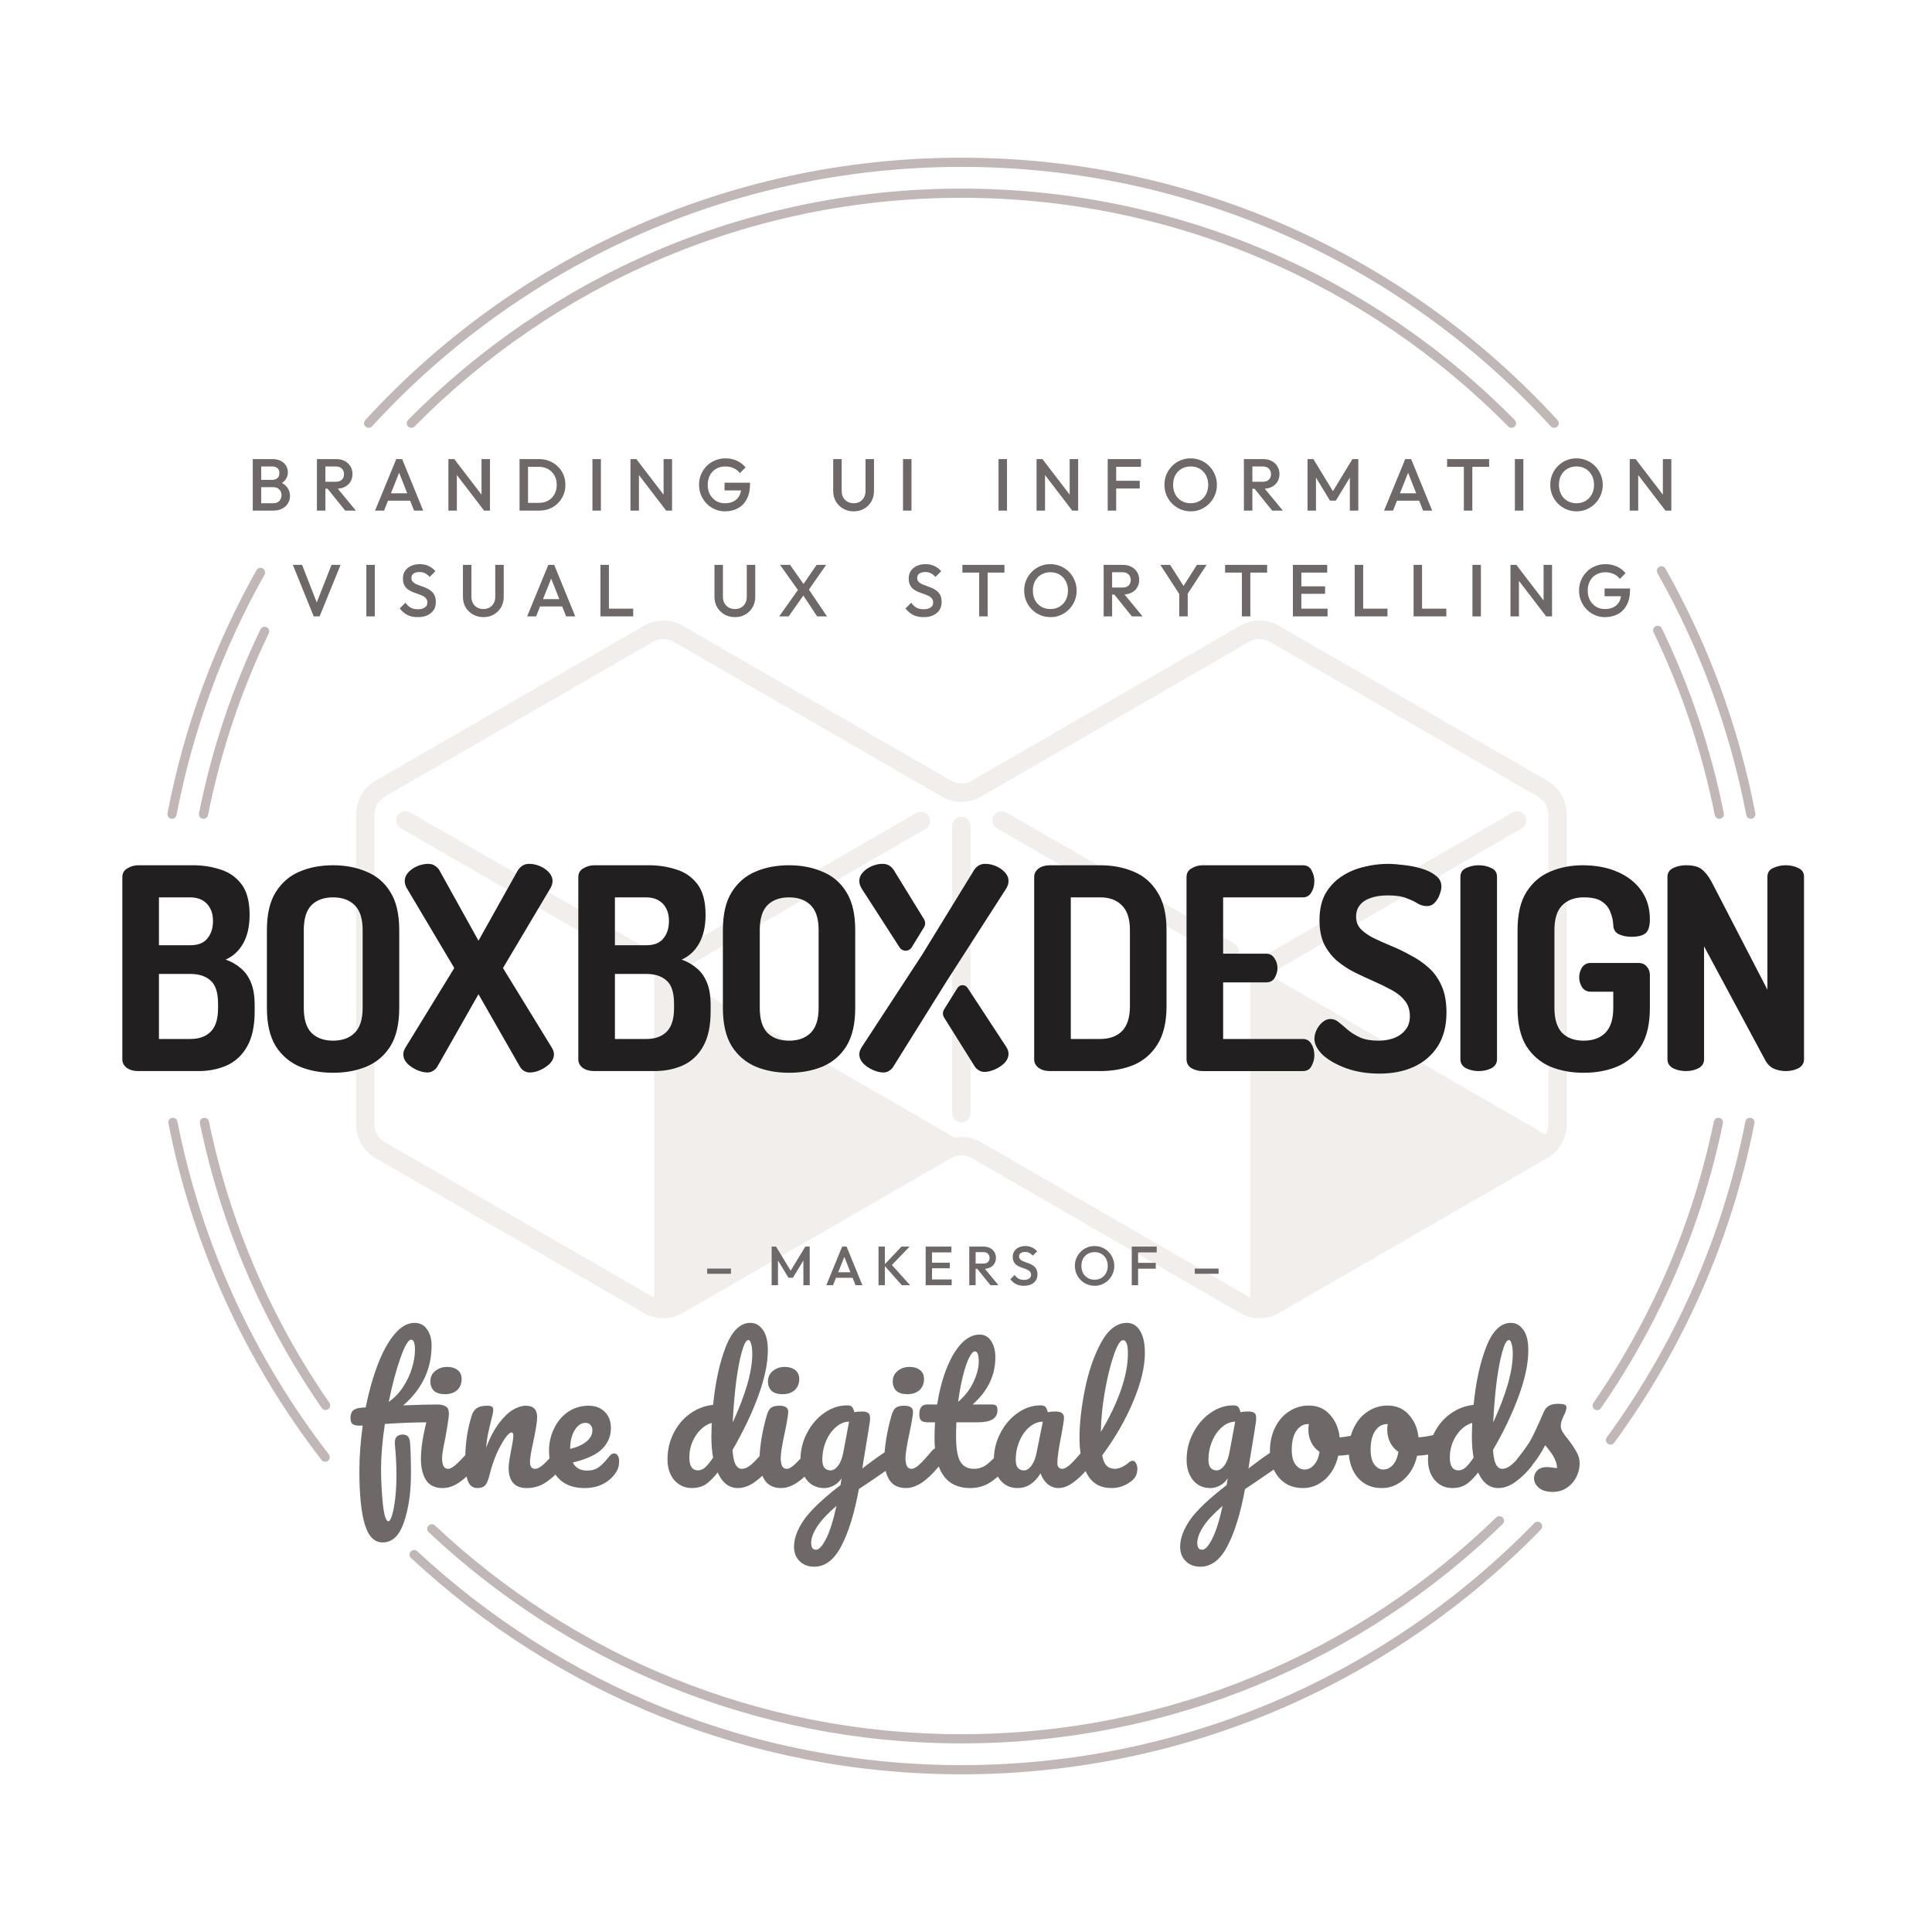 <svg fill="none" height="420" viewBox="0 0 420 420" width="420" xmlns="http://www.w3.org/2000/svg" xmlns:xlink="http://www.w3.org/1999/xlink"><filter id="a" color-interpolation-filters="sRGB" filterUnits="userSpaceOnUse" height="151.644" width="263.2" x="77.399" y="133.916"><feFlood flood-opacity="0" result="BackgroundImageFix"/><feBlend in="SourceGraphic" in2="BackgroundImageFix" mode="normal" result="shape"/><feColorMatrix in="SourceAlpha" result="hardAlpha" type="matrix" values="0 0 0 0 0 0 0 0 0 0 0 0 0 0 0 0 0 0 127 0"/><feOffset dy="1"/><feComposite in2="hardAlpha" k2="-1" k3="1" operator="arithmetic"/><feColorMatrix type="matrix" values="0 0 0 0 0.577 0 0 0 0 0.512 0 0 0 0 0.423 0 0 0 0.5 0"/><feBlend in2="shape" mode="normal" result="effect1_innerShadow_451_58451"/></filter><g filter="url(#a)"><path clip-rule="evenodd" d="m148.439 135.052c-2.623-1.514-5.856-1.514-8.48 0l-58.32 33.671c-2.624 1.515-4.24 4.315-4.24 7.344v67.342c0 3.03 1.616 5.829 4.24 7.344l58.32 33.671c2.624 1.515 5.857 1.515 8.48 0l58.32-33.671c1.386-.8 3.094-.8 4.48 0l58.32 33.671c2.624 1.515 5.857 1.515 8.48 0l58.32-33.671c2.624-1.515 4.24-4.314 4.24-7.344v-67.342c0-3.029-1.616-5.829-4.24-7.344l-58.32-33.671c-2.623-1.514-5.856-1.514-8.48 0l-58.32 33.671c-1.386.801-3.094.801-4.48 0zm-6.48 3.464c1.386-.8 3.094-.8 4.48 0l58.32 33.671c2.624 1.515 5.857 1.515 8.48.001l58.32-33.672c1.386-.8 3.094-.8 4.48 0l58.32 33.671c1.386.801 2.24 2.28 2.24 3.88v67.342c0 .8-.213 1.569-.599 2.239l-59.907-34.588c.2-.36.497-.667.867-.881l53.848-31.089c.957-.552 1.285-1.776.732-2.732-.552-.957-1.775-1.285-2.732-.732l-53.848 31.089c-1.955 1.129-3.16 3.215-3.16 5.473v68.902c-.081-.041-.161-.084-.241-.13l-58.32-33.671c-1.76-1.016-3.794-1.351-5.734-1.003l-60.965-35.198c.199-.326.478-.604.821-.801l53.848-31.089c.956-.553 1.284-1.776.732-2.732-.553-.957-1.776-1.285-2.732-.732l-53.848 31.089c-1.956 1.129-3.16 3.215-3.16 5.473v68.794c-.082-.041-.162-.084-.242-.13l-58.32-33.671c-1.386-.8-2.24-2.279-2.24-3.88v-67.342c0-1.6.854-3.079 2.24-3.88zm69.04 40.024c0-1.104-.895-2-2-2-1.104 0-2 .896-2 2v62.484c0 1.104.896 2 2 2 1.105 0 2-.896 2-2zm-124.585-2.18c.551-.957 1.773-1.287 2.731-.736l49.572 28.512c.957.551 1.287 1.773.736 2.731-.55.957-1.773 1.287-2.73.736l-49.572-28.512c-.957-.551-1.287-1.773-.737-2.731zm132.328-.736c-.958-.551-2.181-.221-2.731.737-.551.957-.221 2.18.736 2.73l49.572 28.512c.958.551 2.18.221 2.731-.736.551-.958.221-2.18-.736-2.731z" fill="#a0927d" fill-opacity=".15" fill-rule="evenodd"/></g><g clip-rule="evenodd" fill-rule="evenodd"><path d="m205.24 221.2c-.338-.54-.339-1.225-.001-1.765l2.914-4.668c.512-.797 1.674-.802 2.193-.01l8.408 12.832c.327.529.49 1.017.49 1.465 0 .732-.286 1.404-.857 2.014-.571.57-1.265 1.038-2.081 1.404s-1.591.549-2.326.549c-.449 0-.857-.122-1.224-.366-.408-.244-.714-.549-.918-.916zm-4.368-21.368c.328.535.329 1.208.001 1.743l-2.703 4.407c-.613.938-1.989.934-2.596-.008l-8.219-12.752c-.367-.57-.551-1.14-.551-1.71 0-.691.266-1.322.796-1.892.531-.57 1.183-1.017 1.959-1.343.775-.325 1.55-.488 2.326-.488.612 0 1.142.163 1.591.488.408.285.755.692 1.04 1.221zm-11.13 32.76c.816.368 1.591.551 2.325.551.449 0 .857-.122 1.225-.367.408-.245.714-.551.918-.918l11.598-18.576 12.884-20.046c.368-.571.551-1.142.551-1.713 0-.694-.265-1.326-.796-1.898-.53-.571-1.183-1.02-1.958-1.346-.775-.327-1.551-.49-2.326-.49-.612 0-1.142.163-1.591.49-.408.285-.755.693-1.041 1.224l-11.017 17.964-13.221 20.229c-.326.53-.489 1.02-.489 1.469 0 .734.285 1.407.857 2.02.571.571 1.264 1.04 2.081 1.407zm-96.802.556c-.735 0-1.51-.183-2.326-.55-.816-.368-1.51-.837-2.081-1.408-.571-.612-.857-1.286-.857-2.02 0-.449.163-.939.49-1.469l10.589-17.26-10.222-17.199c-.367-.572-.551-1.143-.551-1.714 0-.694.265-1.326.796-1.897.53-.572 1.183-1.021 1.959-1.347.816-.326 1.591-.49 2.326-.49.653 0 1.183.164 1.591.49.449.286.796.694 1.04 1.224l8.324 14.996 8.385-14.996c.286-.53.632-.938 1.041-1.224.448-.326.979-.49 1.591-.49.775 0 1.55.164 2.326.49.775.326 1.428.775 1.958 1.347.531.571.796 1.203.796 1.897 0 .571-.184 1.142-.551 1.714l-10.221 17.199 10.588 17.26c.327.53.49 1.02.49 1.469 0 .734-.286 1.408-.857 2.02-.571.571-1.265 1.04-2.081 1.408-.775.367-1.55.55-2.326.55-.449 0-.877-.122-1.285-.367-.367-.245-.653-.551-.857-.918l-8.997-15.73-8.937 15.73c-.204.367-.51.673-.918.918-.367.245-.775.367-1.224.367zm-20.532.062c-2.693 0-5.121-.449-7.284-1.347-2.163-.938-3.897-2.428-5.203-4.468-1.265-2.081-1.897-4.835-1.897-8.263v-16.954c0-3.428.632-6.162 1.897-8.202 1.306-2.081 3.019-3.57 5.141-4.468 2.163-.938 4.611-1.408 7.345-1.408 2.693 0 5.121.47 7.284 1.408 2.203.898 3.938 2.387 5.202 4.468 1.265 2.04 1.897 4.774 1.897 8.202v16.954c0 3.428-.632 6.182-1.897 8.263-1.265 2.04-2.999 3.53-5.202 4.468-2.163.898-4.59 1.347-7.284 1.347zm0-6.978c1.999 0 3.57-.571 4.713-1.714 1.143-1.142 1.714-2.938 1.714-5.386v-16.954c0-2.448-.571-4.244-1.714-5.386-1.143-1.143-2.713-1.714-4.713-1.714s-3.57.571-4.713 1.714c-1.102 1.142-1.653 2.938-1.653 5.386v16.954c0 2.448.551 4.244 1.653 5.386 1.143 1.143 2.713 1.714 4.713 1.714zm-44.896 5.876c.653.49 1.51.734 2.571.734h13.037c2.285 0 4.346-.408 6.182-1.224 1.877-.857 3.346-2.224 4.407-4.101 1.102-1.917 1.653-4.468 1.653-7.65v-1.286c0-2.04-.265-3.693-.796-4.957-.53-1.306-1.265-2.347-2.204-3.122-.939-.816-2.04-1.449-3.305-1.897 1.591-.694 2.856-1.857 3.795-3.489.939-1.673 1.408-3.754 1.408-6.243 0-2.897-.592-5.121-1.775-6.672-1.183-1.55-2.713-2.611-4.59-3.183-1.877-.612-3.856-.918-5.937-.918h-11.874c-.857 0-1.653.225-2.387.674-.735.408-1.102 1.04-1.102 1.897v39.662c0 .694.306 1.285.918 1.775zm13.894-6.243h-6.855v-14.139h6.855c1.877 0 3.346.49 4.407 1.469 1.061.939 1.591 2.612 1.591 5.019v.979c0 2.326-.53 4.02-1.591 5.08-1.061 1.061-2.53 1.592-4.407 1.592zm0-20.382h-6.855v-10.405h6.794c1.02 0 1.897.204 2.632.612.735.408 1.306 1 1.714 1.775.408.734.612 1.653.612 2.754 0 1.551-.408 2.816-1.224 3.795-.775.979-2 1.469-3.672 1.469zm130.128 27.727c-2.693 0-5.121-.449-7.283-1.347-2.163-.938-3.897-2.428-5.203-4.468-1.265-2.081-1.897-4.835-1.897-8.263v-16.954c0-3.428.632-6.162 1.897-8.202 1.306-2.081 3.019-3.57 5.141-4.468 2.163-.938 4.611-1.408 7.345-1.408 2.693 0 5.121.47 7.284 1.408 2.203.898 3.937 2.387 5.202 4.468 1.265 2.04 1.898 4.774 1.898 8.202v16.954c0 3.428-.633 6.182-1.898 8.263-1.265 2.04-2.999 3.53-5.202 4.468-2.163.898-4.591 1.347-7.284 1.347zm0-6.978c2 0 3.57-.571 4.713-1.714 1.143-1.142 1.714-2.938 1.714-5.386v-16.954c0-2.448-.571-4.244-1.714-5.386-1.143-1.143-2.713-1.714-4.713-1.714-1.999 0-3.57.571-4.713 1.714-1.102 1.142-1.652 2.938-1.652 5.386v16.954c0 2.448.55 4.244 1.652 5.386 1.143 1.143 2.714 1.714 4.713 1.714zm-44.896 5.876c.653.49 1.51.734 2.57.734h13.037c2.286 0 4.346-.408 6.182-1.224 1.877-.857 3.346-2.224 4.407-4.101 1.102-1.917 1.653-4.468 1.653-7.65v-1.286c0-2.04-.265-3.692-.796-4.957-.53-1.306-1.265-2.347-2.203-3.122-.939-.816-2.041-1.449-3.305-1.897 1.591-.694 2.856-1.857 3.794-3.489.939-1.673 1.408-3.754 1.408-6.243 0-2.897-.592-5.121-1.775-6.672-1.183-1.55-2.713-2.611-4.59-3.182-1.877-.613-3.856-.919-5.937-.919h-11.875c-.856 0-1.652.225-2.387.674-.734.408-1.101 1.04-1.101 1.897v39.662c0 .694.306 1.285.918 1.775zm13.894-6.243h-6.855v-14.139h6.855c1.877 0 3.346.49 4.407 1.469 1.06.939 1.591 2.612 1.591 5.019v.979c0 2.326-.531 4.02-1.591 5.081-1.061 1.06-2.53 1.591-4.407 1.591zm0-20.382h-6.855v-10.405h6.793c1.021 0 1.898.204 2.632.612.735.408 1.306 1 1.714 1.775.408.735.612 1.653.612 2.754 0 1.551-.408 2.816-1.224 3.795-.775.979-1.999 1.469-3.672 1.469zm225.939 27.359c-.979 0-1.897-.204-2.754-.612-.816-.448-1.225-1.101-1.225-1.958v-39.662c0-.857.409-1.489 1.225-1.898.857-.408 1.775-.612 2.754-.612s1.775.102 2.387.306c.653.204 1.245.613 1.775 1.225.571.571 1.163 1.469 1.775 2.693l11.813 22.83v-24.544c0-.898.408-1.53 1.224-1.898.857-.408 1.775-.612 2.754-.612 1.02 0 1.939.204 2.755.612.816.368 1.224 1 1.224 1.898v39.662c0 .857-.408 1.51-1.224 1.958-.816.408-1.735.612-2.755.612-.938 0-1.815-.183-2.632-.55-.775-.368-1.407-1.021-1.897-1.959l-13.221-24.605v24.544c0 .857-.408 1.51-1.224 1.958-.816.408-1.734.612-2.754.612zm-29.468-.979c2.162.898 4.59 1.347 7.283 1.347s5.121-.449 7.284-1.347c2.203-.938 3.937-2.428 5.202-4.468 1.265-2.081 1.898-4.835 1.898-8.263v-7.161c0-.735-.225-1.347-.674-1.836-.408-.531-1.02-.796-1.836-.796h-10.405c-.775 0-1.387.327-1.836.979-.408.653-.612 1.367-.612 2.143 0 .775.204 1.489.612 2.142.449.653 1.061.979 1.836.979h4.958v3.55c0 2.408-.571 4.203-1.714 5.386-1.142 1.143-2.713 1.714-4.713 1.714-1.999 0-3.57-.571-4.713-1.714-1.102-1.183-1.652-2.978-1.652-5.386v-16.954c0-2.408.55-4.183 1.652-5.325 1.143-1.183 2.714-1.775 4.713-1.775 1.795 0 3.122.306 3.979.918.897.612 1.509 1.387 1.836 2.326.367.898.571 1.836.612 2.815.041.939.449 1.592 1.224 1.959s1.693.551 2.754.551c1.347 0 2.346-.245 2.999-.735.653-.53.98-1.55.98-3.06 0-2.448-.633-4.55-1.898-6.304-1.265-1.755-2.999-3.101-5.202-4.04-2.163-.938-4.672-1.408-7.529-1.408-2.57 0-4.937.47-7.1 1.408-2.122.898-3.835 2.387-5.141 4.468-1.265 2.04-1.897 4.774-1.897 8.202v16.954c0 3.428.632 6.182 1.897 8.263 1.306 2.04 3.04 3.53 5.203 4.468zm-15.546.979c-.979 0-1.897-.204-2.754-.612-.816-.448-1.224-1.101-1.224-1.958v-39.662c0-.898.408-1.53 1.224-1.898.857-.408 1.775-.612 2.754-.612 1.02 0 1.938.204 2.754.612.817.368 1.225 1 1.225 1.898v39.662c0 .857-.408 1.51-1.225 1.958-.816.408-1.734.612-2.754.612zm-28.794-.612c2.162.776 4.57 1.163 7.222 1.163 2.816 0 5.305-.489 7.467-1.469 2.204-1.02 3.938-2.509 5.203-4.468 1.265-1.999 1.897-4.447 1.897-7.345 0-2.285-.347-4.202-1.04-5.753-.694-1.591-1.632-2.917-2.816-3.978-1.183-1.061-2.489-1.959-3.917-2.693-1.387-.776-2.775-1.449-4.162-2.02-1.387-.572-2.673-1.143-3.856-1.714-1.143-.571-2.081-1.224-2.816-1.959-.693-.734-1.04-1.632-1.04-2.693 0-1.02.265-1.856.796-2.509.53-.694 1.326-1.224 2.387-1.592 1.061-.367 2.305-.55 3.733-.55 1.714 0 3.061.204 4.04.612 1.02.367 1.836.754 2.448 1.163.653.367 1.306.55 1.959.55.734 0 1.326-.265 1.775-.795.489-.531.836-1.122 1.04-1.775.245-.653.367-1.204.367-1.653 0-1.02-.428-1.836-1.285-2.448-.816-.653-1.877-1.163-3.183-1.53-1.265-.368-2.55-.612-3.856-.735-1.265-.163-2.366-.245-3.305-.245-1.754 0-3.509.225-5.264.674-1.754.408-3.366 1.101-4.835 2.081-1.428.938-2.591 2.183-3.489 3.733-.857 1.551-1.285 3.469-1.285 5.754 0 2.081.347 3.835 1.041 5.263.734 1.429 1.672 2.632 2.815 3.612 1.183.979 2.469 1.815 3.856 2.509 1.428.694 2.836 1.347 4.223 1.959 1.388.612 2.673 1.244 3.856 1.897 1.184.653 2.122 1.428 2.816 2.326.693.898 1.04 1.999 1.04 3.305 0 1.224-.326 2.224-.979 2.999-.612.776-1.449 1.367-2.509 1.775-1.021.368-2.143.551-3.367.551-1.55 0-2.856-.224-3.917-.673-1.061-.49-1.959-1.041-2.693-1.653-.735-.653-1.387-1.203-1.959-1.652-.571-.49-1.183-.735-1.836-.735s-1.244.245-1.775.735c-.53.449-.959 1.02-1.285 1.713-.286.653-.429 1.265-.429 1.837 0 1.183.612 2.366 1.836 3.55 1.265 1.142 2.959 2.101 5.081 2.876zm-31.233.613c-.857 0-1.652-.205-2.387-.613-.734-.448-1.102-1.101-1.102-1.958v-39.601c0-.857.368-1.489 1.102-1.897.735-.449 1.53-.674 2.387-.674h21.79c.897 0 1.53.368 1.897 1.102.408.735.612 1.51.612 2.326 0 .979-.224 1.816-.673 2.51-.408.693-1.02 1.04-1.836 1.04h-17.322v12.241h9.304c.816 0 1.428.327 1.836.98.449.612.673 1.346.673 2.203 0 .694-.204 1.387-.612 2.081-.367.653-1 .979-1.897.979h-9.304v12.303h17.322c.816 0 1.428.347 1.836 1.04.449.694.673 1.531.673 2.51 0 .816-.204 1.591-.612 2.326-.367.734-1 1.102-1.897 1.102zm-35.686-.735c.652.49 1.509.734 2.57.734h10.834c2.734 0 5.182-.448 7.345-1.346 2.162-.939 3.876-2.428 5.141-4.468 1.306-2.081 1.959-4.835 1.959-8.263v-16.587c0-3.428-.653-6.162-1.959-8.202-1.265-2.081-2.979-3.57-5.141-4.468-2.163-.938-4.611-1.408-7.345-1.408h-10.834c-1.061 0-1.918.245-2.57.735-.613.49-.919 1.081-.919 1.775v39.723c0 .694.306 1.285.919 1.775zm13.404-6.243h-6.366v-30.787h6.427c1.999 0 3.57.592 4.713 1.775 1.142 1.142 1.714 2.917 1.714 5.325v16.587c0 2.407-.572 4.203-1.714 5.386-1.143 1.143-2.734 1.714-4.774 1.714z" fill="#211f1f"/><path d="m59.427 109.4h-2.64v-3.488h2.64c.373 0 .693.08.96.24.267.16.469.373.608.64.139.267.208.555.208.864 0 .459-.155.864-.464 1.216-.309.352-.747.528-1.312.528zm-2.64-5.088h2.368c.48 0 .864-.123 1.152-.368s.432-.608.432-1.088-.144-.843-.432-1.088-.672-.368-1.152-.368h-2.368zm0-4.512h2.416c.757 0 1.387.139 1.888.416.501.277.875.635 1.12 1.072.245.437.368.907.368 1.408 0 .587-.165 1.104-.496 1.552-.202.282-.465.531-.789.745.474.261.86.589 1.157.983.395.523.592 1.136.592 1.84 0 .576-.144 1.104-.432 1.584-.277.48-.693.869-1.248 1.168-.544.288-1.216.432-2.016.432h-2.56-.576-1.264v-11.2h1.264zm13.953 6.448v4.752h-1.84v-11.2h1.264.576 2.352c.704 0 1.323.144 1.856.432.533.277.944.661 1.232 1.152.299.48.448 1.029.448 1.648 0 .651-.149 1.216-.448 1.696-.288.48-.699.853-1.232 1.12-.445.223-.95.352-1.514.389l3.93 4.763h-2.32l-3.83-4.752zm0-1.52h2.256c.565 0 1.003-.144 1.312-.432.32-.299.48-.709.48-1.232 0-.469-.155-.864-.464-1.184s-.747-.48-1.312-.48h-2.272zm15.405-4.928-4.608 11.2h1.952l.861-2.16h4.814l.853 2.16h1.984l-4.576-11.2zm2.387 7.44-1.764-4.465-1.78 4.465zm8.947-7.44v11.2h1.84v-7.728l5.92 7.728h1.28v-11.2h-1.84v7.729l-5.92-7.729zm19.677 9.52h-2.368v-7.84h2.368c.758 0 1.424.165 2 .496.587.331 1.046.789 1.376 1.376.331.587.496 1.264.496 2.032 0 .779-.165 1.467-.496 2.064-.32.587-.773 1.045-1.36 1.376-.576.331-1.248.496-2.016.496zm-2.368-9.52h2.416c.811 0 1.563.144 2.256.432.694.277 1.296.672 1.808 1.184.523.501.928 1.093 1.216 1.776.288.672.432 1.408.432 2.208 0 .789-.144 1.525-.432 2.208s-.688 1.28-1.2 1.792c-.512.501-1.114.896-1.808 1.184-.693.277-1.44.416-2.24.416h-2.448-.576-1.264v-11.2h1.264zm15.844 0h-1.84v11.2h1.84zm7.706 0h-1.28v11.2h1.84v-7.728l5.92 7.728h1.28v-11.2h-1.84v7.729zm17.068 10.912c.683.299 1.408.448 2.176.448 1.056 0 1.995-.219 2.816-.656.822-.437 1.467-1.099 1.936-1.984.48-.885.72-1.995.72-3.328v-.256h-5.536v1.68h3.572c-.067.438-.191.827-.372 1.168-.288.533-.704.939-1.248 1.216-.533.267-1.173.4-1.92.4-.704 0-1.333-.171-1.888-.512-.554-.341-.997-.811-1.328-1.408-.32-.608-.48-1.307-.48-2.096s.16-1.483.48-2.08.768-1.061 1.344-1.392c.587-.341 1.264-.512 2.032-.512.64 0 1.238.128 1.792.384.555.245.998.603 1.328 1.072l1.248-1.248c-.512-.629-1.146-1.115-1.904-1.456-.757-.341-1.578-.512-2.464-.512-.81 0-1.568.149-2.272.448-.693.288-1.301.699-1.824 1.232-.512.523-.917 1.131-1.216 1.824-.288.693-.432 1.44-.432 2.24s.144 1.552.432 2.256c.299.693.704 1.307 1.216 1.84.512.523 1.11.933 1.792 1.232zm27.903-.128c.672.384 1.429.576 2.272.576.853 0 1.61-.192 2.272-.576.661-.384 1.184-.907 1.568-1.568s.576-1.413.576-2.256v-6.96h-1.84v6.944c0 .533-.112 1.003-.336 1.408-.224.395-.528.704-.912.928-.384.213-.827.32-1.328.32-.491 0-.934-.107-1.328-.32-.395-.224-.71-.533-.944-.928-.224-.405-.336-.88-.336-1.424v-6.928h-1.84v6.944c0 .843.192 1.6.576 2.272.394.661.928 1.184 1.6 1.568zm14.839-10.784h-1.84v11.2h1.84zm18.925 0h1.84v11.2h-1.84zm8.266 0h1.28l5.92 7.729v-7.729h1.84v11.2h-1.28l-5.92-7.728v7.728h-1.84zm15.469 0h1.264.576 5.392v1.68h-5.392v3.04h5.12v1.68h-5.12v4.8h-1.84zm18.058 11.36c-.8 0-1.547-.149-2.24-.448s-1.301-.709-1.824-1.232c-.523-.533-.933-1.147-1.232-1.84-.288-.704-.432-1.456-.432-2.256s.144-1.547.432-2.24c.299-.693.704-1.301 1.216-1.824.523-.533 1.125-.944 1.808-1.232.693-.299 1.44-.448 2.24-.448s1.541.149 2.224.448c.693.288 1.301.699 1.824 1.232.523.523.928 1.136 1.216 1.84.299.693.448 1.44.448 2.24s-.149 1.552-.448 2.256c-.288.693-.693 1.301-1.216 1.824-.512.523-1.115.933-1.808 1.232-.683.299-1.419.448-2.208.448zm-.032-1.76c.757 0 1.419-.171 1.984-.512.576-.341 1.024-.811 1.344-1.408.331-.608.496-1.307.496-2.096 0-.587-.096-1.12-.288-1.6-.181-.491-.443-.912-.784-1.264-.341-.363-.747-.64-1.216-.832-.459-.192-.971-.288-1.536-.288-.747 0-1.408.171-1.984.512-.565.331-1.013.795-1.344 1.392-.32.597-.48 1.291-.48 2.08 0 .587.091 1.131.272 1.632.192.491.453.912.784 1.264.341.352.747.629 1.216.832.469.192.981.288 1.536.288zm13.423 1.6v-4.752h.474l3.83 4.752h2.32l-3.93-4.763c.564-.037 1.069-.166 1.514-.389.533-.267.944-.64 1.232-1.12.299-.48.448-1.045.448-1.696 0-.619-.149-1.168-.448-1.648-.288-.491-.699-.875-1.232-1.152-.533-.288-1.152-.432-1.856-.432h-2.352-.576-1.264v11.2zm2.256-6.272h-2.256v-3.328h2.272c.565 0 1.003.16 1.312.48s.464.715.464 1.184c0 .523-.16.933-.48 1.232-.309.288-.747.432-1.312.432zm9.732-4.928h1.28l4.24 6.979 4.24-6.979h1.28v11.2h-1.84v-7.172l-3.04 4.996h-1.28l-3.04-4.996v7.172h-1.84zm21.245 0h1.28l4.576 11.2h-1.984l-.853-2.16h-4.814l-.861 2.16h-1.952zm.622 2.975 1.764 4.465h-3.543zm12.121 8.225v-9.52h-3.648v-1.68h9.136v1.68h-3.648v9.52zm11.09-11.2h1.84v11.2h-1.84zm13.418 11.36c-.8 0-1.547-.149-2.24-.448s-1.301-.709-1.824-1.232c-.523-.533-.933-1.147-1.232-1.84-.288-.704-.432-1.456-.432-2.256s.144-1.547.432-2.24c.299-.693.704-1.301 1.216-1.824.523-.533 1.125-.944 1.808-1.232.693-.299 1.44-.448 2.24-.448s1.541.149 2.224.448c.693.288 1.301.699 1.824 1.232.523.523.928 1.136 1.216 1.84.299.693.448 1.44.448 2.24s-.149 1.552-.448 2.256c-.288.693-.693 1.301-1.216 1.824-.512.523-1.115.933-1.808 1.232-.683.299-1.419.448-2.208.448zm-.032-1.76c.757 0 1.419-.171 1.984-.512.576-.341 1.024-.811 1.344-1.408.331-.608.496-1.307.496-2.096 0-.587-.096-1.12-.288-1.6-.181-.491-.443-.912-.784-1.264-.341-.363-.747-.64-1.216-.832-.459-.192-.971-.288-1.536-.288-.747 0-1.408.171-1.984.512-.565.331-1.013.795-1.344 1.392-.32.597-.48 1.291-.48 2.08 0 .587.091 1.131.272 1.632.192.491.453.912.784 1.264.341.352.747.629 1.216.832.469.192.981.288 1.536.288zm11.583-9.6h1.28l5.92 7.729v-7.729h1.84v11.2h-1.28l-5.92-7.728v7.728h-1.84zm-290.621 23 4.528 11.2h1.28l4.56-11.2h-1.968l-3.215 8.173-3.186-8.173zm15.973 0v11.2h1.84v-11.2zm8.911 10.88c.619.32 1.371.48 2.256.48 1.205 0 2.16-.293 2.864-.88.715-.587 1.072-1.381 1.072-2.384 0-.597-.096-1.093-.288-1.488s-.448-.715-.768-.96c-.309-.256-.656-.464-1.04-.624-.373-.16-.752-.304-1.136-.432-.373-.128-.72-.261-1.04-.4-.309-.149-.56-.325-.752-.528-.192-.213-.288-.491-.288-.832 0-.405.155-.72.464-.944.32-.224.757-.336 1.312-.336.448 0 .843.091 1.184.272.352.171.688.437 1.008.8l1.248-1.248c-.363-.448-.837-.816-1.424-1.104-.576-.288-1.232-.432-1.968-.432-.683 0-1.301.123-1.856.368-.555.245-.997.603-1.328 1.072-.32.459-.48 1.019-.48 1.68 0 .576.096 1.051.288 1.424s.443.677.752.912c.32.235.667.432 1.04.592.384.149.763.288 1.136.416.384.117.731.256 1.04.416.32.149.576.341.768.576s.288.539.288.912c0 .448-.187.8-.56 1.056-.363.256-.853.384-1.472.384-.661 0-1.205-.123-1.632-.368-.427-.256-.795-.608-1.104-1.056l-1.248 1.248c.491.619 1.045 1.088 1.664 1.408zm14.262-.096c.672.384 1.429.576 2.272.576.853 0 1.61-.192 2.272-.576.661-.384 1.184-.907 1.568-1.568s.576-1.413.576-2.256v-6.96h-1.84v6.944c0 .533-.112 1.003-.336 1.408-.224.395-.528.704-.912.928-.384.213-.827.32-1.328.32-.491 0-.934-.107-1.328-.32-.395-.224-.71-.533-.944-.928-.224-.405-.336-.88-.336-1.424v-6.928h-1.84v6.944c0 .843.192 1.6.576 2.272.394.661.928 1.184 1.6 1.568zm16.384-10.784-4.608 11.2h1.952l.861-2.16h4.813l.854 2.16h1.984l-4.576-11.2zm2.386 7.44-1.764-4.465-1.779 4.465zm8.947-7.44v11.2h1.264.576 5.28v-1.68h-5.28v-9.52zm29.234 11.36c-.842 0-1.6-.192-2.272-.576s-1.205-.907-1.6-1.568c-.384-.672-.576-1.429-.576-2.272v-6.944h1.84v6.928c0 .544.112 1.019.336 1.424.235.395.55.704.944.928.395.213.838.32 1.328.32.502 0 .944-.107 1.328-.32.384-.224.688-.533.912-.928.224-.405.336-.875.336-1.408v-6.944h1.84v6.96c0 .843-.192 1.595-.576 2.256s-.906 1.184-1.568 1.568c-.661.384-1.418.576-2.272.576zm17.87-.16-2.998-4.54-3.194 4.54h-2.064l4.086-5.745-3.894-5.455h2.176l2.928 4.159 2.848-4.159h2.064l-3.74 5.374 3.932 5.826zm20.87-.32c.618.32 1.37.48 2.256.48 1.205 0 2.16-.293 2.864-.88.714-.587 1.072-1.381 1.072-2.384 0-.597-.096-1.093-.288-1.488s-.448-.715-.768-.96c-.31-.256-.656-.464-1.04-.624-.374-.16-.752-.304-1.136-.432-.374-.128-.72-.261-1.04-.4-.31-.149-.56-.325-.752-.528-.192-.213-.288-.491-.288-.832 0-.405.154-.72.464-.944.32-.224.757-.336 1.312-.336.448 0 .842.091 1.184.272.352.171.688.437 1.008.8l1.248-1.248c-.363-.448-.838-.816-1.424-1.104-.576-.288-1.232-.432-1.968-.432-.683 0-1.302.123-1.856.368-.555.245-.998.603-1.328 1.072-.32.459-.48 1.019-.48 1.68 0 .576.096 1.051.288 1.424s.442.677.752.912c.32.235.666.432 1.04.592.384.149.762.288 1.136.416.384.117.73.256 1.04.416.32.149.576.341.768.576s.288.539.288.912c0 .448-.187.8-.56 1.056-.363.256-.854.384-1.472.384-.662 0-1.206-.123-1.632-.368-.427-.256-.795-.608-1.104-1.056l-1.248 1.248c.49.619 1.045 1.088 1.664 1.408zm14.358-9.2v9.52h1.84v-9.52h3.648v-1.68h-9.136v1.68zm13.268 9.232c.693.299 1.44.448 2.24.448.789 0 1.525-.149 2.208-.448.693-.299 1.296-.709 1.808-1.232.522-.523.928-1.131 1.216-1.824.298-.704.448-1.456.448-2.256s-.15-1.547-.448-2.24c-.288-.704-.694-1.317-1.216-1.84-.523-.533-1.131-.944-1.824-1.232-.683-.299-1.424-.448-2.224-.448s-1.547.149-2.24.448c-.683.288-1.286.699-1.808 1.232-.512.523-.918 1.131-1.216 1.824-.288.693-.432 1.44-.432 2.24s.144 1.552.432 2.256c.298.693.709 1.307 1.232 1.84.522.523 1.13.933 1.824 1.232zm4.192-1.824c-.566.341-1.227.512-1.984.512-.555 0-1.067-.096-1.536-.288-.47-.203-.875-.48-1.216-.832-.331-.352-.592-.773-.784-1.264-.182-.501-.272-1.045-.272-1.632 0-.789.16-1.483.48-2.08.33-.597.778-1.061 1.344-1.392.576-.341 1.237-.512 1.984-.512.565 0 1.077.096 1.536.288.469.192.874.469 1.216.832.341.352.602.773.784 1.264.192.48.288 1.013.288 1.6 0 .789-.166 1.488-.496 2.096-.32.597-.768 1.067-1.344 1.408zm11.439-2.64v4.752h-1.84v-11.2h1.264.576 2.352c.704 0 1.323.144 1.856.432.533.277.944.661 1.232 1.152.299.48.448 1.029.448 1.648 0 .651-.149 1.216-.448 1.696-.288.48-.699.853-1.232 1.12-.445.223-.95.352-1.514.389l3.93 4.763h-2.32l-3.83-4.752zm0-1.52h2.256c.565 0 1.003-.144 1.312-.432.32-.299.48-.709.48-1.232 0-.469-.155-.864-.464-1.184s-.747-.48-1.312-.48h-2.272zm16.435 1.328v4.944h-1.84v-4.874l-4.112-6.326h2.128l2.912 4.58 2.912-4.58h2.096zm11.775-4.576v9.52h1.84v-9.52h3.648v-1.68h-9.136v1.68zm12.354-1.68h-1.264v11.2h1.264.576 5.696v-1.68h-5.696v-3.232h5.152v-1.616h-5.152v-2.992h5.616v-1.68h-5.616zm14.014 0h-1.84v11.2h1.264.576 5.28v-1.68h-5.28zm12.797 0h-1.84v11.2h1.264.576 5.28v-1.68h-5.28zm12.797 0h-1.84v11.2h1.84zm7.705 0h-1.28v11.2h1.84v-7.728l5.92 7.728h1.28v-11.2h-1.84v7.729zm17.069 10.912c.683.299 1.408.448 2.176.448 1.056 0 1.995-.219 2.816-.656s1.467-1.099 1.936-1.984c.48-.885.72-1.995.72-3.328v-.256h-5.536v1.68h3.572c-.067.438-.191.827-.372 1.168-.288.533-.704.939-1.248 1.216-.533.267-1.173.4-1.92.4-.704 0-1.333-.171-1.888-.512s-.997-.811-1.328-1.408c-.32-.608-.48-1.307-.48-2.096s.16-1.483.48-2.08.768-1.061 1.344-1.392c.587-.341 1.264-.512 2.032-.512.64 0 1.237.128 1.792.384.555.245.997.603 1.328 1.072l1.248-1.248c-.512-.629-1.147-1.115-1.904-1.456s-1.579-.512-2.464-.512c-.811 0-1.568.149-2.272.448-.693.288-1.301.699-1.824 1.232-.512.523-.917 1.131-1.216 1.824-.288.693-.432 1.44-.432 2.24s.144 1.552.432 2.256c.299.693.704 1.307 1.216 1.84.512.523 1.109.933 1.792 1.232zm-244.157 174.008c-.865 2.734-1.331 5.609-1.398 8.623-.877.936-1.575 1.634-2.091 2.093-.659.582-1.203.874-1.634.874-.481 0-.823-.203-1.026-.608-.203-.406-.304-.988-.304-1.748 0-.684.228-2.103.684-4.256.203-1.039.38-2.078.532-3.116.177-1.039.266-1.812.266-2.318 0-.76-.228-1.267-.684-1.52-.456-.279-1.039-.418-1.748-.418-1.9 0-4.395.063-7.486.19 4.104-3.572 6.156-7.904 6.156-12.996 0-1.444-.329-2.622-.988-3.534-.633-.938-1.545-1.406-2.736-1.406-1.52 0-2.964.823-4.332 2.47-1.368 1.621-2.584 3.825-3.648 6.612-1.064 2.786-1.938 5.89-2.622 9.31-.38 0-.659.012-.836.038-.963.076-1.621.304-1.976.684-.329.38-.494.886-.494 1.52 0 .582.127 1.013.38 1.292.279.278.811.418 1.596.418.279 0 .507-.013.684-.038-.481 3.496-.722 6.776-.722 9.842 0 5.193.393 9.082 1.178 11.666.785 2.609 2.077 3.914 3.876 3.914 2.103 0 3.648-1.47 4.636-4.408 1.013-2.939 1.52-6.473 1.52-10.602 0-2.559-.063-4.763-.19-6.612-.051-.659-.203-1.128-.456-1.406-.253-.279-.646-.418-1.178-.418-.583 0-1.026.177-1.33.532-.279.329-.393.848-.342 1.558.228 2.381.342 4.598.342 6.65 0 1.874-.089 3.584-.266 5.13-.177 1.545-.405 2.761-.684 3.648-.279.886-.545 1.33-.798 1.33-.532 0-.937-1.292-1.216-3.876-.253-2.559-.38-5.016-.38-7.372 0-3.066.279-6.372.836-9.918 3.471-.228 6.473-.342 9.006-.342-.355 1.393-.646 2.812-.874 4.256-.203 1.444-.304 2.66-.304 3.648 0 1.925.367 3.47 1.102 4.636.76 1.165 1.963 1.748 3.61 1.748 1.267 0 2.521-.444 3.762-1.33.507-.365.996-.759 1.467-1.181.076.378.168.708.274.991.405 1.013 1.089 1.52 2.052 1.52.785 0 1.355-.203 1.71-.608.38-.431.709-1.242.988-2.432.38-1.546.874-3.015 1.482-4.408.633-1.394 1.241-2.508 1.824-3.344.608-.862 1.077-1.292 1.406-1.292.279 0 .418.202.418.608 0 .608-.165 1.71-.494 3.306-.355 1.824-.532 3.09-.532 3.8 0 1.418.329 2.508.988 3.268.659.734 1.634 1.102 2.926 1.102 1.596 0 3.015-.431 4.256-1.292.698-.475 1.37-1.023 2.014-1.645.186.271.389.528.611.771 1.343 1.444 3.23 2.166 5.662 2.166 1.596 0 2.964-.304 4.104-.912 1.166-.608 2.103-1.457 2.812-2.546.431-.659.646-1.444.646-2.356 0-.532-.101-.95-.304-1.254-.177-.304-.43-.456-.76-.456-.38 0-.722.19-1.026.57-.886 1.14-1.672 1.95-2.356 2.432-.658.481-1.507.722-2.546.722-1.444 0-2.47-.583-3.078-1.748 3.015-.735 5.143-1.723 6.384-2.964 1.267-1.267 1.9-2.774 1.9-4.522 0-1.495-.443-2.673-1.33-3.534-.886-.887-2.064-1.33-3.534-1.33-1.646 0-3.128.443-4.446 1.33-1.292.886-2.305 2.09-3.04 3.61-.734 1.494-1.102 3.116-1.102 4.864 0 .569.036 1.111.106 1.627-.522.571-.976 1.03-1.363 1.375-.684.608-1.279.912-1.786.912-.735 0-1.102-.507-1.102-1.52 0-.71.241-2.166.722-4.37.557-2.584.836-4.37.836-5.358 0-1.647-.823-2.47-2.47-2.47-.836 0-1.761.291-2.774.874-.988.582-2.001 1.558-3.04 2.926s-1.976 3.141-2.812 5.32c.101-1.115.228-2.052.38-2.812s.355-1.647.608-2.66c.38-1.419.57-2.331.57-2.736 0-.355-.101-.596-.304-.722-.203-.127-.557-.19-1.064-.19-.937 0-1.672.177-2.204.532-.507.329-.874.861-1.102 1.596zm-13.179-16.492c-.608 0-1.381 1.317-2.318 3.952-.937 2.634-1.786 5.826-2.546 9.576 1.267-.887 2.318-1.989 3.154-3.306.861-1.318 1.495-2.673 1.9-4.066.431-1.419.646-2.724.646-3.914 0-1.495-.279-2.242-.836-2.242zm7.372 11.856c-1.064 0-1.862-.241-2.394-.722-.532-.507-.798-1.204-.798-2.09 0-.887.342-1.622 1.026-2.204.709-.608 1.583-.912 2.622-.912.937 0 1.697.228 2.28.684.583.456.874 1.102.874 1.938 0 1.013-.329 1.824-.988 2.432-.659.582-1.533.874-2.622.874zm30.548 6.232c-.937 0-1.735.544-2.394 1.634-.633 1.089-.95 2.406-.95 3.952v.076c1.495-.355 2.673-.887 3.534-1.596.862-.71 1.292-1.533 1.292-2.47 0-.482-.139-.862-.418-1.14-.253-.304-.608-.456-1.064-.456zm38.245 3.42c-.236 1.497-.371 2.769-.408 3.815-.723.81-1.329 1.426-1.821 1.847-.709.608-1.406.912-2.09.912-.532 0-.975-.317-1.33-.95-.329-.634-.545-1.685-.646-3.154 2.331-4.003 4.193-7.904 5.586-11.704s2.09-7.119 2.09-9.956c0-2.002-.367-3.496-1.102-4.484-.709-.988-1.609-1.482-2.698-1.482-2.204 0-3.99 1.748-5.358 5.244-1.343 3.47-2.255 7.663-2.736 12.578-1.875.202-3.572.861-5.092 1.976-1.495 1.089-2.673 2.508-3.534 4.256-.861 1.722-1.292 3.597-1.292 5.624 0 1.849.494 3.356 1.482 4.522 1.013 1.14 2.293 1.71 3.838 1.71 1.064 0 1.989-.228 2.774-.684.811-.456 1.748-1.356 2.812-2.698 1.013 2.254 2.483 3.382 4.408 3.382 1.216 0 2.445-.444 3.686-1.33.566-.416 1.111-.869 1.635-1.358.137.337.297.65.48.94.76 1.165 1.963 1.748 3.61 1.748 1.598 0 3.285-.825 5.061-2.475.155.27.332.525.528.765.938 1.14 2.192 1.71 3.762 1.71.684 0 1.368-.178 2.052-.532.71-.38 1.28-.912 1.71-1.596l-.228 1.482c-3.901 3.014-6.561 5.548-7.98 7.6-1.418 2.077-2.128 4.015-2.128 5.814 0 1.292.406 2.33 1.216 3.116.811.81 1.862 1.216 3.154 1.216 2.407 0 4.383-1.508 5.928-4.522 1.571-2.99 2.838-7.106 3.8-12.35l2.432-1.634c.784-.549 1.915-1.324 3.395-2.326.184.752.455 1.413.815 1.984.76 1.165 1.963 1.748 3.61 1.748 2.178 0 4.522-1.533 7.03-4.598.028-.033.056-.067.082-.101 1.166 3.132 3.445 4.699 6.837 4.699 1.672 0 3.154-.431 4.446-1.292.541-.361 1.064-.763 1.569-1.208.159.28.34.543.543.79.938 1.14 2.192 1.71 3.762 1.71 2.002 0 3.661-1.064 4.978-3.192.355.988.874 1.773 1.558 2.356.71.557 1.482.836 2.318.836 1.09 0 2.217-.444 3.382-1.33.881-.67 1.725-1.456 2.533-2.357.108.236.223.464.345.685 1.115 2.001 2.875 3.002 5.282 3.002 1.672 0 3.167-.545 4.484-1.634.76-.634 1.14-1.482 1.14-2.546 0-.482-.101-.887-.304-1.216-.177-.355-.418-.532-.722-.532-.279 0-.557.126-.836.38-.456.405-.963.734-1.52.988-.532.253-1.013.38-1.444.38-.785 0-1.406-.228-1.862-.684s-.773-1.204-.95-2.242c2.863-3.876 5.117-7.803 6.764-11.78 1.672-3.978 2.508-7.474 2.508-10.488 0-2.103-.355-3.712-1.064-4.826-.684-1.14-1.634-1.71-2.85-1.71-2.153 0-4.015 1.418-5.586 4.256-1.545 2.837-2.723 6.232-3.534 10.184-.785 3.952-1.178 7.473-1.178 10.564 0 1.206.077 2.329.231 3.367-.932 1.091-1.69 1.907-2.273 2.447-.684.608-1.266.912-1.748.912-.304 0-.557-.114-.76-.342-.177-.228-.266-.532-.266-.912 0-1.14.292-3.167.874-6.08.38-2.002.57-3.268.57-3.8 0-.887-.62-1.33-1.862-1.33-.582 0-1.14.05-1.672.152-.126-.558-.291-.938-.494-1.14-.177-.228-.544-.342-1.102-.342-1.748 0-3.407.557-4.978 1.672-1.545 1.089-2.786 2.546-3.724 4.37-.889 1.706-1.356 3.515-1.402 5.427-.533.539-1.023.985-1.47 1.337-.836.658-1.798.988-2.888.988-1.342 0-2.33-.532-2.964-1.596-.608-1.064-.912-2.914-.912-5.548 0-.71.026-1.698.076-2.964h4.636c2.863 0 4.294-.874 4.294-2.622 0-.482-.088-.811-.266-.988-.177-.178-.468-.266-.874-.266h-4.256c3.294-2.914 4.94-6.334 4.94-10.26 0-1.419-.304-2.597-.912-3.534-.608-.938-1.444-1.406-2.508-1.406-1.444 0-2.799.684-4.066 2.052-1.241 1.368-2.305 3.204-3.192 5.51-.886 2.305-1.545 4.851-1.976 7.638h-2.166c-1.14 0-1.71.709-1.71 2.128 0 .608.127 1.051.38 1.33.279.278.798.418 1.558.418h1.482c-.076 1.14-.114 2.267-.114 3.382 0 .816.033 1.586.098 2.31-.227.081-.438.236-.633.464-1.14 1.368-2.052 2.368-2.736 3.002-.684.633-1.254.95-1.71.95-.482 0-.824-.203-1.026-.608-.203-.406-.304-.988-.304-1.748 0-.988.304-2.876.912-5.662.481-2.306.722-3.775.722-4.408 0-.862-.646-1.292-1.938-1.292-.836 0-1.444.152-1.824.456s-.684.861-.912 1.672c-.456 1.545-.836 3.217-1.14 5.016-.177 1.123-.297 2.12-.362 2.989-1.556 1.04-3.168 2.21-4.836 3.509.127-.811.241-1.571.342-2.28.127-.735.241-1.406.342-2.014.532-3.192.849-5.181.95-5.966.026-.178.038-.418.038-.722 0-.558-.139-.925-.418-1.102-.253-.203-.696-.304-1.33-.304-.633 0-1.19.05-1.672.152-.126-.558-.291-.938-.494-1.14-.177-.228-.544-.342-1.102-.342-1.748 0-3.407.557-4.978 1.672-1.545 1.089-2.786 2.546-3.724 4.37-.901 1.73-1.369 3.566-1.404 5.507-.482.532-.902.964-1.259 1.295-.684.633-1.254.95-1.71.95-.482 0-.824-.203-1.026-.608-.203-.406-.304-.988-.304-1.748 0-.988.304-2.876.912-5.662.481-2.306.722-3.775.722-4.408 0-.862-.646-1.292-1.938-1.292-.836 0-1.444.152-1.824.456s-.684.861-.912 1.672c-.456 1.545-.836 3.217-1.14 5.016zm-2.837-21.432c-.481 0-.963.861-1.444 2.584-.481 1.697-.899 3.926-1.254 6.688-.329 2.761-.57 5.649-.722 8.664 2.837-6.182 4.256-11.147 4.256-14.896 0-.963-.089-1.71-.266-2.242-.152-.532-.342-.798-.57-.798zm-10.944 28.348c.481 0 .963-.19 1.444-.57.481-.406 1.089-1.14 1.824-2.204-.253-1.368-.38-2.901-.38-4.598 0-.608.025-1.596.076-2.964-1.393.43-2.559 1.368-3.496 2.812-.912 1.418-1.368 3.002-1.368 4.75 0 1.849.633 2.774 1.9 2.774zm18.379-16.568c-1.064 0-1.862-.241-2.394-.722-.532-.507-.798-1.204-.798-2.09 0-.887.342-1.622 1.026-2.204.709-.608 1.583-.912 2.622-.912.937 0 1.697.228 2.28.684.582.456.874 1.102.874 1.938 0 1.013-.33 1.824-.988 2.432-.659.582-1.533.874-2.622.874zm10.415 16.568c.583 0 1.14-.355 1.672-1.064.532-.71.912-1.723 1.14-3.04l1.216-6.498c-1.038.025-2.001.43-2.888 1.216-.886.76-1.596 1.773-2.128 3.04-.532 1.266-.798 2.609-.798 4.028 0 .785.152 1.368.456 1.748.33.38.773.57 1.33.57zm-3.154 17.252c.634 0 1.343-.76 2.128-2.28.811-1.52 1.584-3.94 2.318-7.258-1.95 1.672-3.356 3.179-4.218 4.522-.861 1.342-1.292 2.52-1.292 3.534 0 .43.076.785.228 1.064.178.278.456.418.836.418zm19.866-33.82c-1.064 0-1.862-.241-2.394-.722-.532-.507-.798-1.204-.798-2.09 0-.887.342-1.622 1.026-2.204.709-.608 1.583-.912 2.622-.912.937 0 1.697.228 2.28.684.582.456.874 1.102.874 1.938 0 1.013-.33 1.824-.988 2.432-.659.582-1.533.874-2.622.874zm14.671-9.31c-.38 0-.81.481-1.292 1.444-.456.937-.899 2.254-1.33 3.952-.405 1.672-.747 3.534-1.026 5.586 1.495-1.292 2.61-2.736 3.344-4.332.76-1.622 1.14-3.091 1.14-4.408 0-1.495-.278-2.242-.836-2.242zm10.662 25.878c.558 0 1.09-.33 1.596-.988.507-.659.874-1.533 1.102-2.622l1.406-6.992c-1.064.025-2.052.43-2.964 1.216-.886.76-1.596 1.773-2.128 3.04-.532 1.266-.798 2.609-.798 4.028 0 .785.152 1.368.456 1.748.33.38.773.57 1.33.57zm21.536-28.31c-.583 0-1.241 1.051-1.976 3.154-.735 2.102-1.381 4.712-1.938 7.828s-.861 6.105-.912 8.968c1.799-2.964 3.23-5.928 4.294-8.892 1.064-2.99 1.596-5.713 1.596-8.17 0-1.926-.355-2.888-1.064-2.888zm31.932 24.168c0 .111.002.222.005.332-1.502 1.011-3.055 2.141-4.66 3.392.126-.811.24-1.571.342-2.28.126-.735.24-1.406.342-2.014.532-3.192.848-5.181.95-5.966.025-.178.038-.418.038-.722 0-.558-.14-.925-.418-1.102-.254-.203-.697-.304-1.33-.304-.634 0-1.191.05-1.672.152-.127-.558-.292-.938-.494-1.14-.178-.228-.545-.342-1.102-.342-1.748 0-3.408.557-4.978 1.672-1.546 1.089-2.787 2.546-3.724 4.37-.938 1.798-1.406 3.711-1.406 5.738 0 1.849.468 3.344 1.406 4.484.937 1.14 2.191 1.71 3.762 1.71.684 0 1.368-.178 2.052-.532.709-.38 1.279-.912 1.71-1.596l-.228 1.482c-3.902 3.014-6.562 5.548-7.98 7.6-1.419 2.077-2.128 4.015-2.128 5.814 0 1.292.405 2.33 1.216 3.116.81.81 1.862 1.216 3.154 1.216 2.406 0 4.382-1.508 5.928-4.522 1.57-2.99 2.837-7.106 3.8-12.35l2.432-1.634c.857-.6 2.131-1.472 3.822-2.616.557 1.213 1.367 2.186 2.429 2.92 1.09.734 2.394 1.102 3.914 1.102 1.799 0 3.408-.634 4.826-1.9 1.419-1.292 2.369-3.002 2.85-5.13.8-.034 1.57-.111 2.311-.232.079 1.148.35 2.226.812 3.234.557 1.216 1.368 2.191 2.432 2.926 1.089.734 2.394 1.102 3.914 1.102 1.799 0 3.407-.634 4.826-1.9 1.419-1.292 2.369-3.002 2.85-5.13.832-.035 1.633-.117 2.402-.247-.027.344-.04.692-.04 1.045 0 1.849.494 3.356 1.482 4.522 1.014 1.14 2.293 1.71 3.838 1.71 1.064 0 1.989-.228 2.774-.684.811-.456 1.748-1.356 2.812-2.698 1.014 2.254 2.483 3.382 4.408 3.382 1.216 0 2.445-.444 3.686-1.33 1.242-.912 2.382-2.002 3.42-3.268.14-.162.259-.343.359-.543.118-.147.235-.296.35-.445.785-.988 1.571-2.23 2.356-3.724.355.405.735.886 1.14 1.444.405.532.735 1.089.988 1.672.279.582.431 1.203.456 1.862l-1.026-.114c-.431-.076-.811-.114-1.14-.114-.937 0-1.647.24-2.128.722-.481.481-.722 1.051-.722 1.71 0 .76.342 1.444 1.026 2.052.709.608 1.723.912 3.04.912 1.14 0 2.153-.292 3.04-.874.887-.583 1.571-1.343 2.052-2.28.507-.963.76-1.976.76-3.04 0-.887-.215-1.698-.646-2.432-.405-.76-1.013-1.672-1.824-2.736-.557-.684-.975-1.254-1.254-1.71-.253-.456-.38-.874-.38-1.254 0-.634.228-1.406.684-2.318.177-.33.317-.659.418-.988.101-.33.152-.57.152-.722 0-.279-.139-.482-.418-.608-.279-.127-.773-.19-1.482-.19-1.52 0-2.521.557-3.002 1.672-.76 1.748-1.381 3.128-1.862 4.142-.456 1.013-.912 1.887-1.368 2.622-.67 1.053-1.645 2.376-2.925 3.971-.318.325-.606.597-.862.817-.709.608-1.406.912-2.09.912-.532 0-.975-.317-1.33-.95-.329-.634-.544-1.685-.646-3.154 2.331-4.003 4.193-7.904 5.586-11.704 1.394-3.8 2.09-7.119 2.09-9.956 0-2.002-.367-3.496-1.102-4.484-.709-.988-1.608-1.482-2.698-1.482-2.204 0-3.99 1.748-5.358 5.244-1.342 3.47-2.254 7.663-2.736 12.578-1.874.202-3.572.861-5.092 1.976-1.494 1.089-2.672 2.508-3.534 4.256-.056.112-.11.224-.162.338-1.2.273-2.263.439-3.188.498-.203-1.951-.899-3.585-2.09-4.902-1.165-1.343-2.711-2.014-4.636-2.014-1.571 0-3.002.43-4.294 1.292-1.292.836-2.305 2.014-3.04 3.534-.273.555-.496 1.141-.667 1.756-.89.176-1.696.288-2.418.334-.202-1.951-.899-3.585-2.09-4.902-1.165-1.343-2.71-2.014-4.636-2.014-1.57 0-3.002.43-4.294 1.292-1.292.836-2.305 2.014-3.04 3.534-.734 1.494-1.102 3.204-1.102 5.13zm-11.571 4.142c.582 0 1.14-.355 1.672-1.064.532-.71.912-1.723 1.14-3.04l1.216-6.498c-1.039.025-2.002.43-2.888 1.216-.887.76-1.596 1.773-2.128 3.04-.532 1.266-.798 2.609-.798 4.028 0 .785.152 1.368.456 1.748.329.38.772.57 1.33.57zm-3.154 17.252c.633 0 1.342-.76 2.128-2.28.81-1.52 1.583-3.94 2.318-7.258-1.951 1.672-3.357 3.179-4.218 4.522-.862 1.342-1.292 2.52-1.292 3.534 0 .43.076.785.228 1.064.177.278.456.418.836.418zm22.211-17.442c.811 0 1.508-.33 2.09-.988.608-.659 1.014-1.609 1.216-2.85-.785-.532-1.393-1.229-1.824-2.09-.405-.862-.608-1.774-.608-2.736 0-.406.038-.811.114-1.216h-.19c-1.013 0-1.862.494-2.546 1.482-.658.962-.988 2.33-.988 4.104 0 1.393.266 2.457.798 3.192.558.734 1.204 1.102 1.938 1.102zm17.145 0c.811 0 1.507-.33 2.09-.988.608-.659 1.013-1.609 1.216-2.85-.785-.532-1.393-1.229-1.824-2.09-.405-.862-.608-1.774-.608-2.736 0-.406.038-.811.114-1.216h-.19c-1.013 0-1.862.494-2.546 1.482-.659.962-.988 2.33-.988 4.104 0 1.393.266 2.457.798 3.192.557.734 1.203 1.102 1.938 1.102zm27.328-28.158c-.481 0-.962.861-1.444 2.584-.481 1.697-.899 3.926-1.254 6.688-.329 2.761-.57 5.649-.722 8.664 2.838-6.182 4.256-11.147 4.256-14.896 0-.963-.088-1.71-.266-2.242-.152-.532-.342-.798-.57-.798zm-10.944 28.348c.482 0 .963-.19 1.444-.57.482-.406 1.09-1.14 1.824-2.204-.253-1.368-.38-2.901-.38-4.598 0-.608.026-1.596.076-2.964-1.393.43-2.558 1.368-3.496 2.812-.912 1.418-1.368 3.002-1.368 4.75 0 1.849.634 2.774 1.9 2.774zm-163.348-43.876v1.128h5.172v-1.128zm14.015-4.776v8.4h1.38v-5.379l2.28 3.747h.96l2.28-3.747v5.379h1.38v-8.4h-.96l-3.18 5.234-3.18-5.234zm15.334 0-3.456 8.4h1.464l.645-1.62h3.611l.64 1.62h1.488l-3.432-8.4zm1.79 5.58-1.323-3.349-1.335 3.349zm7.49-1.344 3.696 4.164h1.8l-3.968-4.398 3.848-4.002h-1.764l-3.612 3.817v-3.817h-1.38v8.4h1.38zm8.871-4.236v8.4h.948.432 4.272v-1.26h-4.272v-2.424h3.864v-1.212h-3.864v-2.244h4.212v-1.26h-4.212-.432zm10.858 4.836v3.564h-1.38v-8.4h.948.432 1.764c.528 0 .992.108 1.392.324.4.208.708.496.924.864.224.36.336.772.336 1.236 0 .488-.112.912-.336 1.272-.216.36-.524.64-.924.84-.333.167-.712.264-1.135.292l2.947 3.572h-1.74l-2.872-3.564zm0-1.14h1.692c.424 0 .752-.108.984-.324.24-.224.36-.532.36-.924 0-.352-.116-.648-.348-.888s-.56-.36-.984-.36h-1.704zm8.793 4.464c.464.24 1.028.36 1.692.36.904 0 1.62-.22 2.148-.66.536-.44.804-1.036.804-1.788 0-.448-.072-.82-.216-1.116s-.336-.536-.576-.72c-.232-.192-.492-.348-.78-.468-.28-.12-.564-.228-.852-.324-.28-.096-.54-.196-.78-.3-.232-.112-.42-.244-.564-.396-.144-.16-.216-.368-.216-.624 0-.304.116-.54.348-.708.24-.168.568-.252.984-.252.336 0 .632.068.888.204.264.128.516.328.756.6l.936-.936c-.272-.336-.628-.612-1.068-.828-.432-.216-.924-.324-1.476-.324-.512 0-.976.092-1.392.276s-.748.452-.996.804c-.24.344-.36.764-.36 1.26 0 .432.072.788.216 1.068s.332.508.564.684c.24.176.5.324.78.444.288.112.572.216.852.312.288.088.548.192.78.312.24.112.432.256.576.432s.216.404.216.684c0 .336-.14.6-.42.792-.272.192-.64.288-1.104.288-.496 0-.904-.092-1.224-.276-.32-.192-.596-.456-.828-.792l-.936.936c.368.464.784.816 1.248 1.056zm15.407.024c.52.224 1.08.336 1.68.336.592 0 1.144-.112 1.656-.336.52-.224.972-.532 1.356-.924.392-.392.696-.848.912-1.368.224-.528.336-1.092.336-1.692s-.112-1.16-.336-1.68c-.216-.528-.52-.988-.912-1.38-.392-.4-.848-.708-1.368-.924-.512-.224-1.068-.336-1.668-.336s-1.16.112-1.68.336c-.512.216-.964.524-1.356.924-.384.392-.688.848-.912 1.368-.216.52-.324 1.08-.324 1.68s.108 1.164.324 1.692c.224.52.532.98.924 1.38.392.392.848.7 1.368.924zm3.144-1.368c-.424.256-.92.384-1.488.384-.416 0-.8-.072-1.152-.216-.352-.152-.656-.36-.912-.624-.248-.264-.444-.58-.588-.948-.136-.376-.204-.784-.204-1.224 0-.592.12-1.112.36-1.56.248-.448.584-.796 1.008-1.044.432-.256.928-.384 1.488-.384.424 0 .808.072 1.152.216.352.144.656.352.912.624.256.264.452.58.588.948.144.36.216.76.216 1.2 0 .592-.124 1.116-.372 1.572-.24.448-.576.8-1.008 1.056zm7.547-6.816h-.948v8.4h1.38v-3.6h3.84v-1.26h-3.84v-2.28h4.044v-1.26h-4.044zm12.754 4.776v1.128h5.172v-1.128z" fill="#6e6868"/><path d="m338.6 91.332c.588.641.129 1.668-.74 1.668-.284 0-.554-.119-.745-.328-31.759-34.66-77.398-56.392-128.114-56.392-50.715 0-96.354 21.732-128.113 56.392-.191.209-.461.328-.745.328-.87 0-1.328-1.027-.74-1.668 32.125-35.065 78.294-57.052 129.598-57.052 51.305 0 97.474 21.987 129.599 57.052zm-281.9 32.103c.734.052 1.161.854.801 1.495-9.012 16.016-15.559 33.605-19.124 52.252-.091.474-.504.818-.986.818-.625 0-1.098-.568-.981-1.182 3.607-18.872 10.232-36.673 19.354-52.88.188-.335.553-.53.936-.503zm322.926 53.747c.09.474.504.818.986.818.626 0 1.098-.568.981-1.182-3.632-19.005-10.325-36.923-19.547-53.222-.188-.333-.552-.528-.935-.501-.735.052-1.162.856-.799 1.498 9.11 16.106 15.724 33.811 19.314 52.589zm-342.041 65.818c.48 0 .892.341.985.812 5.298 26.855 16.784 51.487 32.912 72.348.481.622.093 1.535-.689 1.614-.341.034-.675-.109-.885-.38-16.321-21.107-27.944-46.032-33.303-73.206-.121-.616.351-1.188.979-1.188zm311.72 69.458c-.465.636-.051 1.54.735 1.595.341.024.67-.128.871-.403 14.844-20.288 25.442-43.878 30.487-69.462.121-.616-.352-1.188-.98-1.188-.48 0-.892.341-.985.812-4.988 25.283-15.461 48.595-30.128 68.646zm-258.588 24.772c-.194-.18-.45-.277-.714-.27-.896.022-1.317 1.113-.66 1.724 31.372 29.185 73.43 47.036 119.658 47.036 49.411 0 94.059-20.394 125.985-53.223.625-.643.151-1.712-.746-1.689-.264.006-.515.116-.699.306-31.562 32.449-75.697 52.606-124.54 52.606-45.696 0-87.271-17.643-118.284-46.49zm238.586-245.925c.624.632.173 1.695-.715 1.695-.271 0-.53-.109-.72-.301-30.281-30.682-72.353-49.699-118.867-49.699s-88.586 19.016-118.867 49.699c-.19.193-.449.301-.72.301-.888 0-1.339-1.062-.715-1.695 30.644-31.056 73.225-50.305 120.302-50.305s89.658 19.249 120.302 50.305zm-271.733 44.942c.719.033 1.168.792.856 1.441-5.963 12.394-10.441 25.639-13.203 39.502-.094.47-.505.81-.985.81-.629 0-1.102-.573-.979-1.189 2.796-14.039 7.33-27.451 13.37-40.003.173-.358.543-.579.941-.561zm315.209 40.943c.094.47.506.81.985.81.629 0 1.102-.573.979-1.189-2.812-14.123-7.384-27.611-13.478-40.226-.173-.358-.543-.577-.94-.559-.719.032-1.169.793-.855 1.441 6.016 12.458 10.531 25.777 13.309 39.723zm-328.339 65.81c.477 0 .888.337.984.805 4.592 22.335 13.643 43.042 26.182 61.151.458.661-.009 1.571-.813 1.577-.328.003-.636-.157-.823-.426-12.697-18.333-21.861-39.298-26.507-61.911-.127-.619.347-1.196.978-1.196zm301.941 61.978c-.458.662.008 1.572.813 1.578.328.002.636-.157.823-.427 12.704-18.338 21.874-39.311 26.523-61.933.127-.619-.347-1.196-.978-1.196-.477 0-.888.337-.984.805-4.594 22.344-13.65 43.059-26.197 61.173zm-251.81 26.656c-.19-.178-.441-.277-.701-.275-.903.006-1.339 1.101-.682 1.72 30.248 28.473 70.993 45.921 115.813 45.921 45.738 0 87.233-18.17 117.66-47.685.648-.629.194-1.717-.708-1.71-.261.002-.51.105-.697.286-30.065 29.159-71.064 47.109-116.255 47.109-44.283 0-84.541-17.236-114.43-45.366z" fill="#310f0f" fill-opacity=".3"/></g></svg>